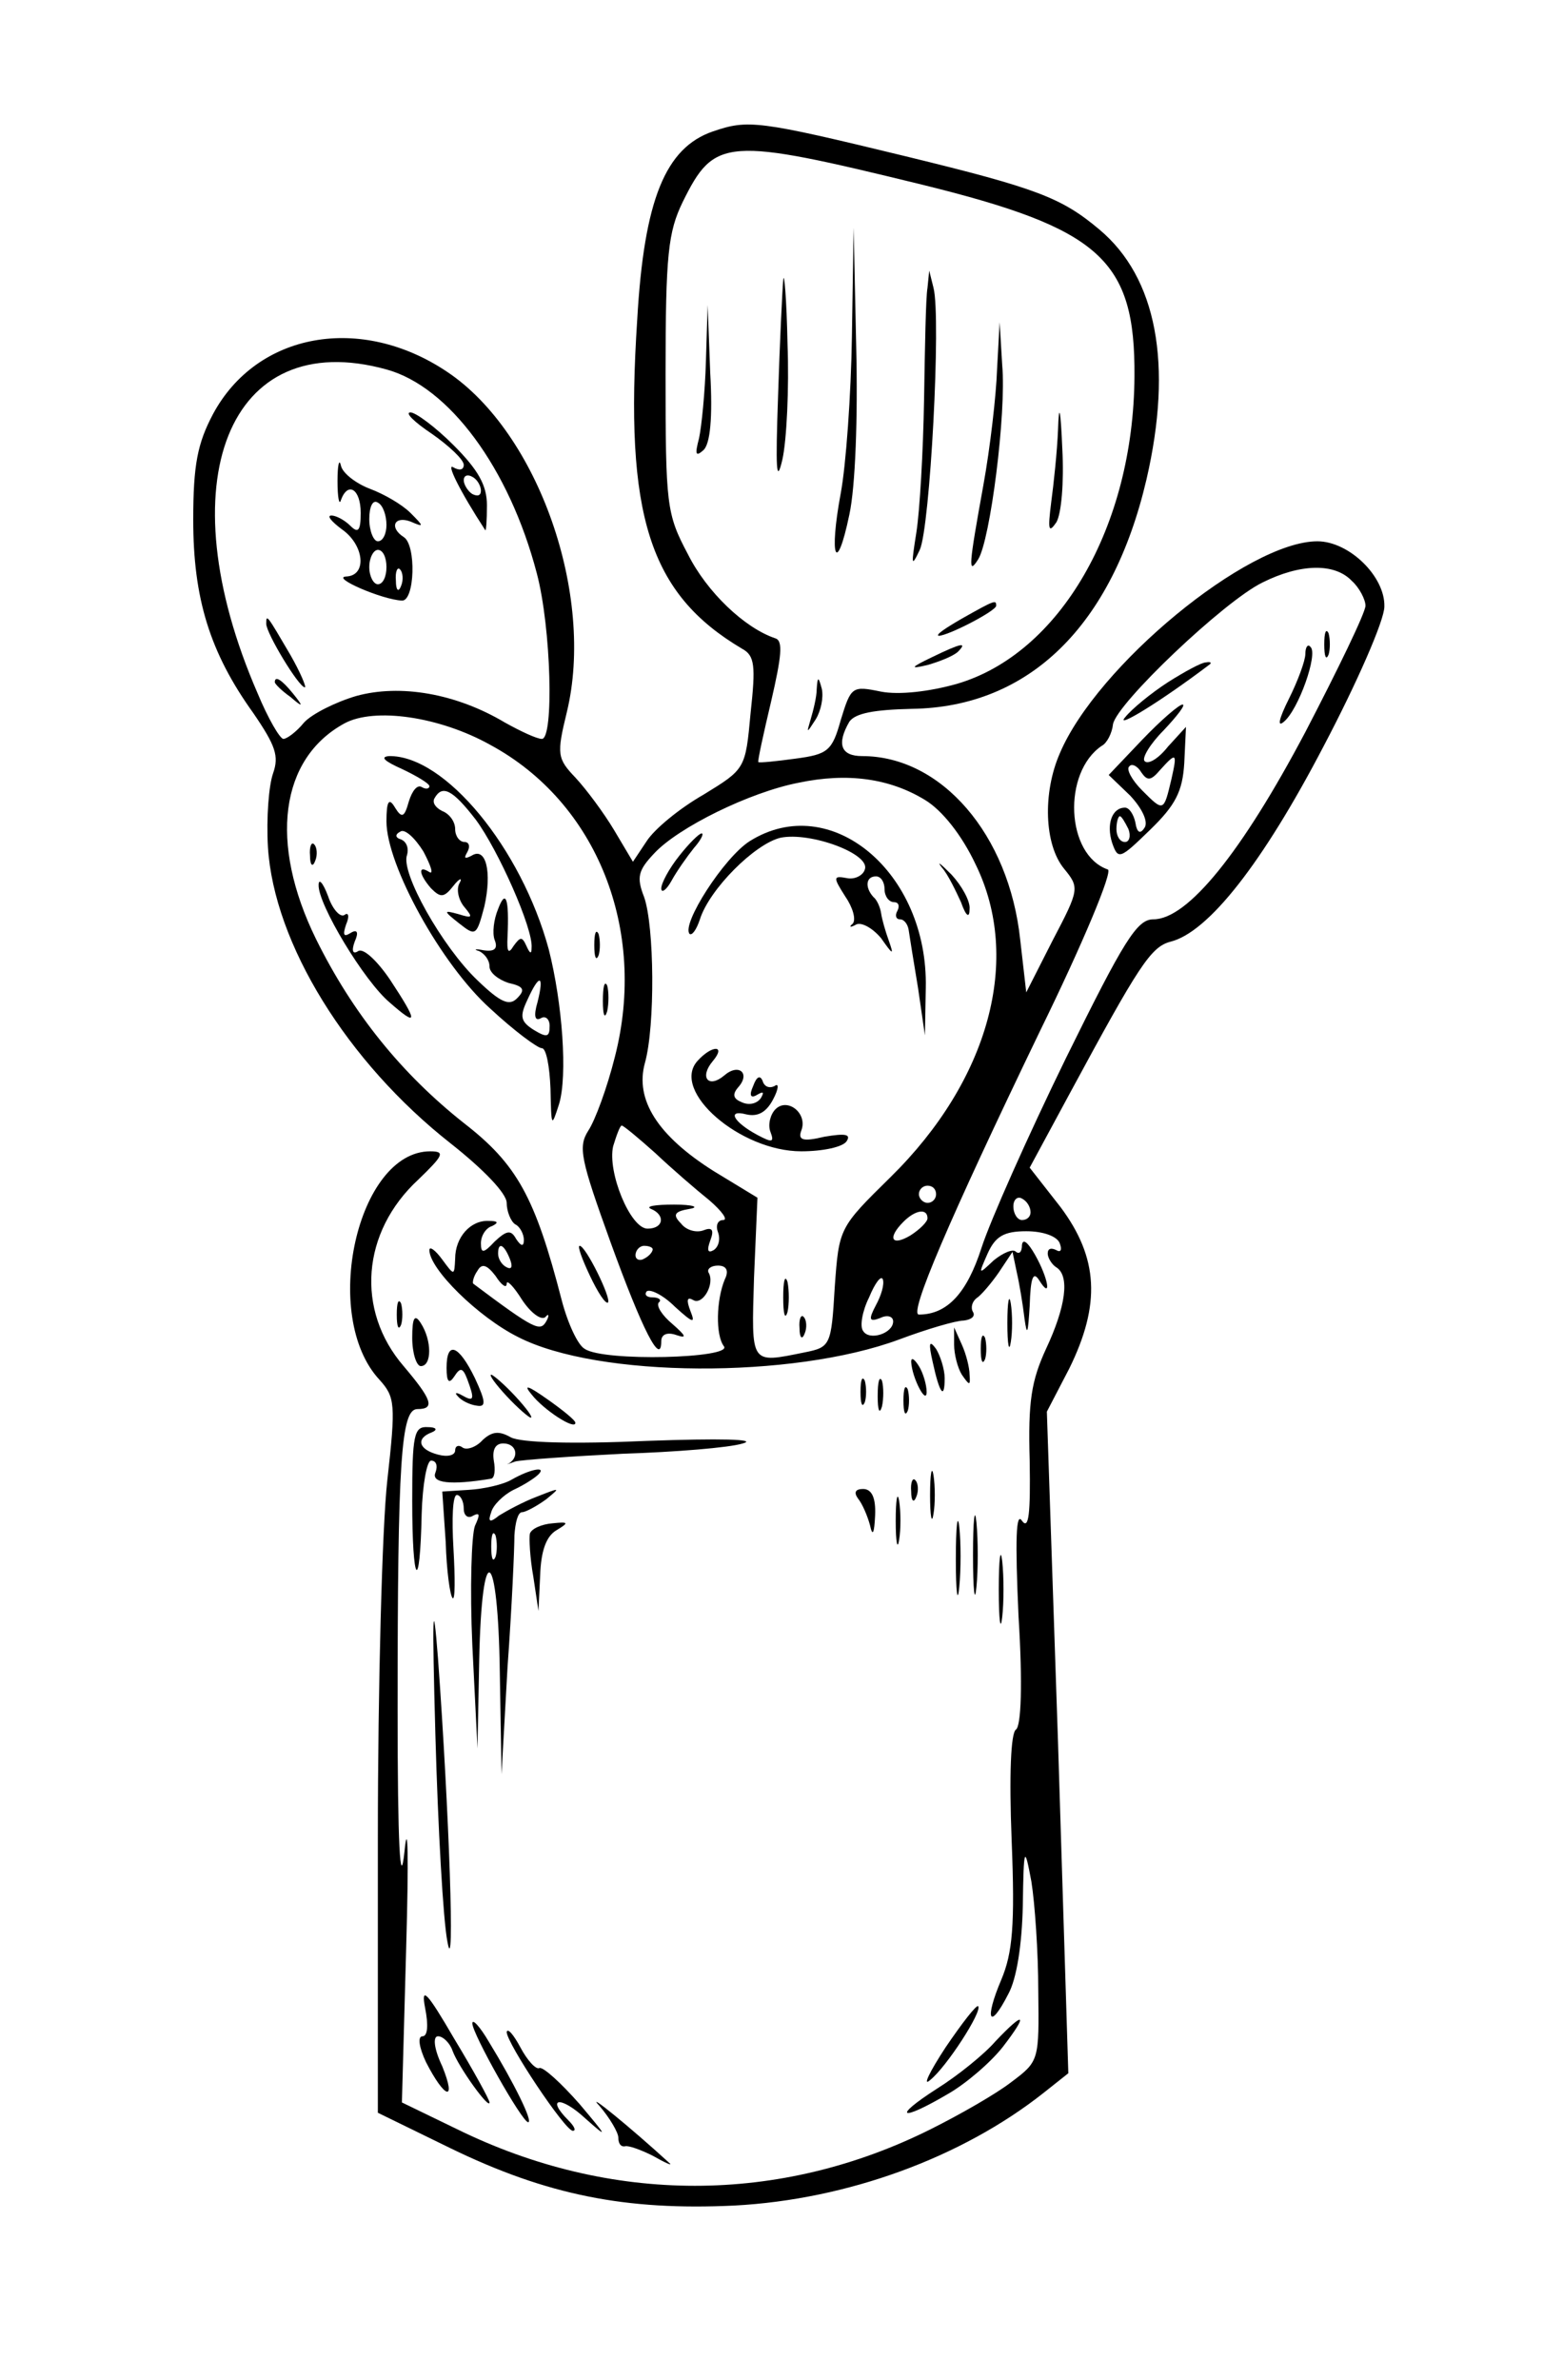 <?xml version="1.0" standalone="no"?>
<!DOCTYPE svg PUBLIC "-//W3C//DTD SVG 20010904//EN"
 "http://www.w3.org/TR/2001/REC-SVG-20010904/DTD/svg10.dtd">
<svg version="1.0" xmlns="http://www.w3.org/2000/svg"
 width="182pt" height="277pt" viewBox="0 0 182 277"
 preserveAspectRatio="xMidYMid meet">

<g transform="translate(0,277) scale(0.1,-0.1)"
fill="#000000" stroke="none">
<path d="M830 2617 c-55 -19 -80 -79 -88 -219 -15 -228 14 -319 122 -383 15
-8 16 -20 10 -75 -6 -65 -6 -65 -55 -95 -28 -16 -57 -40 -66 -54 l-16 -24 -22
37 c-12 20 -32 47 -45 61 -21 22 -22 27 -10 76 33 136 -33 325 -139 396 -101
68 -222 46 -273 -49 -18 -34 -23 -59 -23 -123 0 -91 19 -154 70 -225 26 -38
30 -50 23 -70 -5 -14 -8 -52 -6 -86 7 -112 92 -250 213 -345 38 -30 65 -58 65
-69 0 -10 5 -22 10 -25 6 -3 10 -12 10 -18 0 -8 -3 -8 -9 1 -6 11 -11 10 -25
-3 -13 -14 -16 -14 -16 -2 0 9 6 18 13 20 8 4 7 6 -4 6 -21 1 -39 -19 -39 -44
-1 -20 -1 -20 -15 -1 -8 11 -15 16 -15 11 0 -22 57 -78 103 -101 93 -48 320
-49 444 -3 32 12 66 22 75 22 9 1 14 5 11 10 -3 5 -1 12 4 16 5 3 17 17 26 30
l16 24 5 -24 c3 -13 7 -37 9 -54 3 -21 4 -17 6 15 1 33 4 41 11 30 15 -24 11
2 -5 30 -8 14 -14 19 -15 11 0 -8 -3 -11 -7 -8 -3 4 -15 -1 -26 -10 -18 -17
-18 -17 -7 8 9 20 19 26 45 26 20 0 36 -6 39 -14 3 -8 1 -11 -4 -8 -6 3 -10 2
-10 -4 0 -5 5 -13 10 -16 16 -10 11 -46 -12 -95 -17 -37 -21 -61 -19 -130 1
-62 -1 -81 -9 -70 -7 11 -8 -22 -4 -111 5 -80 3 -128 -3 -132 -6 -4 -8 -53 -5
-129 4 -99 1 -131 -12 -162 -20 -47 -14 -60 8 -17 10 18 16 58 17 103 1 69 2
71 10 28 4 -25 8 -82 8 -127 1 -81 1 -82 -31 -106 -18 -14 -60 -38 -94 -55
-176 -88 -373 -88 -552 0 l-64 31 5 181 c3 105 2 151 -2 111 -5 -47 -8 8 -8
165 0 291 4 350 23 350 21 0 17 11 -16 50 -56 65 -49 156 17 217 29 28 32 33
14 33 -85 0 -128 -192 -59 -266 18 -20 19 -28 9 -117 -6 -53 -11 -240 -11
-416 l0 -320 84 -41 c113 -55 205 -73 331 -67 132 7 265 56 360 131 l29 23
-12 385 -13 385 26 50 c37 75 34 129 -10 188 l-36 46 47 87 c80 148 94 170
117 176 44 11 107 91 178 227 39 74 71 147 71 163 1 35 -41 76 -78 76 -81 0
-257 -145 -300 -247 -20 -46 -18 -106 5 -134 18 -22 18 -24 -13 -83 l-31 -61
-7 61 c-13 123 -92 214 -184 214 -25 0 -30 14 -15 40 7 10 29 14 73 15 136 2
233 96 273 267 31 134 12 235 -55 291 -44 37 -73 48 -225 85 -173 42 -184 43
-225 29z m244 -62 c207 -51 248 -87 247 -223 -1 -175 -87 -323 -207 -358 -32
-9 -67 -13 -88 -9 -34 7 -35 6 -47 -33 -10 -36 -15 -40 -53 -45 -22 -3 -41 -5
-43 -4 -1 1 6 33 15 71 12 52 14 70 5 73 -36 12 -80 54 -102 98 -25 47 -26 57
-26 210 0 139 3 165 20 200 37 75 50 76 279 20z m-624 -215 c73 -20 143 -115
175 -237 17 -64 20 -193 6 -193 -6 0 -25 9 -43 19 -57 34 -122 45 -173 31 -24
-7 -52 -21 -61 -31 -9 -11 -20 -19 -24 -19 -4 0 -18 24 -30 53 -107 246 -34
428 150 377z m1124 -246 c9 -8 16 -22 16 -29 0 -8 -32 -74 -70 -147 -74 -140
-137 -218 -177 -218 -19 0 -34 -24 -102 -162 -44 -90 -88 -189 -98 -220 -17
-53 -40 -78 -73 -78 -12 0 34 108 141 330 50 102 85 186 79 188 -49 17 -53
113 -7 144 6 3 12 15 13 25 4 24 129 143 174 165 44 22 84 23 104 2z m-1003
-191 c124 -67 183 -215 145 -363 -9 -36 -23 -74 -31 -86 -12 -19 -9 -33 26
-130 37 -102 59 -145 59 -115 0 8 7 11 18 7 12 -4 11 -1 -5 13 -12 10 -19 21
-16 25 4 3 0 6 -7 6 -7 0 -10 3 -7 7 4 3 19 -4 33 -18 21 -19 24 -20 18 -5 -5
13 -4 17 3 13 11 -7 26 19 18 32 -2 4 3 8 11 8 10 0 13 -6 8 -16 -10 -24 -11
-65 -1 -78 10 -14 -140 -18 -162 -3 -8 4 -20 30 -27 57 -31 120 -52 158 -114
206 -72 57 -129 127 -172 214 -55 112 -42 210 33 251 35 19 111 8 170 -25z
m506 -64 c20 -12 43 -41 59 -75 54 -110 16 -251 -99 -364 -60 -59 -60 -59 -65
-128 -4 -68 -5 -70 -35 -76 -64 -13 -62 -15 -59 87 l4 93 -51 31 c-65 41 -92
83 -80 126 12 43 11 159 -1 193 -9 23 -7 31 12 51 28 30 111 71 168 82 57 12
106 5 147 -20z m-314 -411 c19 -18 48 -43 63 -55 15 -13 22 -23 16 -23 -6 0
-9 -6 -6 -14 3 -8 1 -17 -5 -21 -7 -4 -8 0 -4 11 5 13 2 16 -8 12 -8 -3 -20 0
-26 8 -10 10 -8 14 10 17 12 2 4 5 -18 5 -22 0 -34 -2 -27 -5 17 -7 15 -23 -4
-23 -20 0 -47 66 -40 96 4 13 8 24 10 24 2 0 20 -15 39 -32z m327 -48 c0 -5
-4 -10 -10 -10 -5 0 -10 5 -10 10 0 6 5 10 10 10 6 0 10 -4 10 -10z m110 -21
c0 -5 -4 -9 -10 -9 -5 0 -10 7 -10 16 0 8 5 12 10 9 6 -3 10 -10 10 -16z
m-120 -7 c0 -4 -9 -13 -20 -20 -22 -13 -27 -3 -8 16 14 14 28 16 28 4z m-486
-48 c3 -8 2 -12 -4 -9 -6 3 -10 10 -10 16 0 14 7 11 14 -7z m166 12 c0 -3 -4
-8 -10 -11 -5 -3 -10 -1 -10 4 0 6 5 11 10 11 6 0 10 -2 10 -4z m-170 -40 c0
5 8 -3 18 -19 10 -15 22 -24 27 -20 4 5 5 2 1 -5 -7 -12 -13 -10 -85 44 -1 1
0 8 5 15 5 9 11 7 21 -6 7 -11 13 -15 13 -9z m430 -25 c-9 -17 -8 -20 5 -15 8
4 15 2 15 -4 0 -14 -28 -23 -35 -11 -4 5 -1 23 7 39 7 17 14 26 16 21 2 -6 -2
-19 -8 -30z"/>
<path d="M992 2379 c-1 -69 -7 -151 -13 -183 -14 -75 -5 -97 10 -25 7 32 10
113 8 195 l-3 139 -2 -126z"/>
<path d="M912 2444 c-1 -11 -4 -72 -6 -135 -3 -85 -2 -104 5 -74 5 22 8 83 6
135 -1 52 -4 86 -5 74z"/>
<path d="M1080 2435 c-2 -11 -3 -69 -4 -130 -1 -60 -5 -130 -9 -155 -6 -38 -6
-41 4 -20 12 26 25 270 16 305 l-5 20 -2 -20z"/>
<path d="M822 2350 c-1 -36 -5 -76 -8 -90 -5 -19 -4 -22 5 -14 8 7 11 38 8 90
l-3 79 -2 -65z"/>
<path d="M1161 2340 c-1 -30 -8 -91 -16 -135 -17 -94 -18 -105 -6 -86 14 22
33 170 28 226 l-3 50 -3 -55z"/>
<path d="M1232 2270 c-1 -25 -5 -63 -8 -85 -4 -32 -3 -36 6 -23 6 10 9 47 7
85 -2 48 -4 55 -5 23z"/>
<path d="M1120 2050 c-19 -11 -31 -19 -27 -20 11 0 67 29 67 35 0 7 -1 7 -40
-15z"/>
<path d="M1085 2005 c-25 -12 -26 -14 -5 -9 14 4 29 10 35 15 12 12 5 11 -30
-6z"/>
<path d="M951 1968 c0 -9 -4 -25 -7 -35 -5 -17 -5 -17 6 0 6 10 9 25 7 35 -4
15 -5 15 -6 0z"/>
<path d="M503 2265 c20 -14 37 -30 37 -36 0 -6 -5 -7 -12 -3 -9 6 7 -27 37
-73 1 -2 2 11 2 29 0 23 -10 41 -39 70 -21 21 -44 38 -50 38 -7 0 4 -11 25
-25z m57 -66 c0 -6 -4 -7 -10 -4 -5 3 -10 11 -10 16 0 6 5 7 10 4 6 -3 10 -11
10 -16z"/>
<path d="M393 2210 c0 -19 2 -29 4 -22 8 22 23 13 23 -15 0 -21 -3 -24 -12
-15 -7 7 -17 12 -22 12 -6 0 0 -7 12 -16 26 -18 30 -54 5 -55 -18 -1 42 -27
65 -28 15 -1 17 65 2 74 -17 11 -11 25 8 18 16 -7 16 -6 0 10 -10 10 -31 22
-47 28 -16 6 -32 18 -34 27 -2 9 -4 1 -4 -18z m57 -51 c0 -10 -4 -19 -10 -19
-5 0 -10 12 -10 26 0 14 4 23 10 19 6 -3 10 -15 10 -26z m0 -49 c0 -11 -4 -20
-10 -20 -5 0 -10 9 -10 20 0 11 5 20 10 20 6 0 10 -9 10 -20z m17 -22 c-3 -8
-6 -5 -6 6 -1 11 2 17 5 13 3 -3 4 -12 1 -19z"/>
<path d="M310 2044 c0 -11 38 -74 45 -74 2 0 -5 17 -17 38 -27 46 -28 48 -28
36z"/>
<path d="M320 1976 c0 -2 8 -10 18 -17 15 -13 16 -12 3 4 -13 16 -21 21 -21
13z"/>
<path d="M1542 2020 c0 -14 2 -19 5 -12 2 6 2 18 0 25 -3 6 -5 1 -5 -13z"/>
<path d="M1520 2009 c0 -8 -9 -32 -19 -52 -12 -24 -14 -34 -6 -27 17 14 40 79
31 87 -3 4 -6 0 -6 -8z"/>
<path d="M1360 1976 c-20 -13 -42 -31 -50 -41 -12 -14 41 18 99 62 2 2 0 3 -5
2 -5 0 -25 -11 -44 -23z"/>
<path d="M1330 1909 l-39 -41 25 -24 c14 -15 21 -30 17 -37 -5 -8 -9 -7 -11 6
-2 9 -7 17 -12 17 -15 0 -22 -19 -15 -41 7 -20 9 -19 44 15 30 29 38 45 40 78
l2 42 -21 -23 c-11 -14 -23 -21 -27 -17 -4 3 6 20 22 36 16 17 26 30 22 30 -4
0 -25 -18 -47 -41z m34 -46 c-9 -38 -9 -38 -34 -13 -12 12 -19 25 -15 28 3 4
10 0 14 -7 7 -10 11 -10 22 3 19 21 20 20 13 -11z m-50 -58 c3 -8 1 -15 -4
-15 -6 0 -10 7 -10 15 0 8 2 15 4 15 2 0 6 -7 10 -15z"/>
<path d="M468 1875 c17 -8 32 -17 32 -20 0 -3 -4 -4 -9 -1 -5 3 -11 -4 -15
-17 -5 -18 -8 -20 -16 -7 -7 12 -10 8 -10 -16 0 -51 64 -167 121 -218 28 -26
55 -46 60 -46 5 0 9 -21 10 -47 1 -45 1 -46 10 -18 10 33 4 117 -12 180 -32
118 -121 226 -186 225 -11 -1 -5 -6 15 -15z m86 -59 c26 -35 67 -127 65 -149
0 -8 -2 -7 -6 2 -5 11 -7 11 -15 0 -6 -10 -8 -7 -7 11 2 44 -2 56 -11 32 -5
-12 -7 -28 -4 -36 4 -10 0 -14 -13 -12 -10 2 -12 1 -5 -1 6 -3 12 -10 12 -18
0 -7 10 -15 22 -19 18 -4 20 -8 10 -18 -9 -9 -19 -5 -46 21 -41 39 -90 126
-82 146 2 7 0 15 -7 18 -7 2 -7 6 -1 9 5 4 17 -7 27 -23 9 -17 12 -27 7 -24
-14 9 -12 -3 2 -19 11 -11 15 -11 26 3 7 9 11 10 7 3 -4 -7 -1 -20 6 -28 10
-12 9 -13 -7 -8 -18 5 -18 4 1 -11 19 -15 20 -14 29 20 9 40 2 70 -15 59 -8
-4 -9 -3 -5 4 4 7 2 12 -3 12 -6 0 -11 7 -11 15 0 9 -7 18 -15 21 -8 4 -12 10
-9 15 9 16 21 10 48 -25z m72 -212 c-5 -17 -3 -23 4 -19 5 3 10 -1 10 -9 0
-13 -3 -14 -18 -5 -16 10 -17 16 -8 35 14 31 20 30 12 -2z"/>
<path d="M361 1774 c0 -11 3 -14 6 -6 3 7 2 16 -1 19 -3 4 -6 -2 -5 -13z"/>
<path d="M371 1740 c-1 -22 53 -112 83 -137 33 -29 33 -23 0 27 -15 22 -31 37
-37 33 -6 -4 -8 0 -4 11 5 11 3 15 -5 10 -8 -5 -9 -2 -5 10 4 9 3 15 -2 11 -5
-3 -14 7 -19 22 -6 16 -11 21 -11 13z"/>
<path d="M692 1670 c0 -14 2 -19 5 -12 2 6 2 18 0 25 -3 6 -5 1 -5 -13z"/>
<path d="M702 1605 c0 -16 2 -22 5 -12 2 9 2 23 0 30 -3 6 -5 -1 -5 -18z"/>
<path d="M687 1285 c9 -19 18 -33 21 -31 4 5 -26 66 -33 66 -3 0 3 -16 12 -35z"/>
<path d="M873 1791 c-30 -19 -80 -97 -70 -108 3 -2 8 5 12 17 11 35 64 88 94
95 35 7 105 -19 98 -37 -2 -7 -12 -12 -21 -10 -16 3 -16 1 -2 -21 9 -13 13
-27 9 -32 -5 -4 -3 -5 4 -1 6 3 19 -4 29 -16 14 -20 15 -20 9 -3 -4 11 -8 25
-9 32 -1 7 -5 16 -9 19 -10 11 -9 24 3 24 6 0 10 -7 10 -15 0 -8 5 -15 11 -15
5 0 7 -4 4 -10 -3 -5 -2 -10 3 -10 5 0 9 -6 10 -12 1 -7 6 -38 11 -68 l8 -55
1 55 c3 135 -111 230 -205 171z"/>
<path d="M791 1774 c-12 -15 -21 -32 -21 -38 0 -6 6 -2 12 9 6 11 18 28 26 38
8 9 12 17 9 17 -3 0 -15 -12 -26 -26z"/>
<path d="M1097 1760 c7 -8 16 -27 22 -40 6 -17 10 -19 10 -8 1 9 -9 27 -21 40
-13 13 -18 17 -11 8z"/>
<path d="M812 1535 c-31 -35 50 -105 121 -105 25 0 49 5 53 12 5 8 -2 9 -26 5
-25 -6 -31 -4 -27 7 8 20 -16 39 -30 25 -6 -6 -9 -18 -6 -26 5 -13 2 -13 -15
-4 -28 15 -36 30 -13 24 13 -3 23 2 31 17 7 13 7 20 2 16 -6 -3 -12 -1 -14 6
-3 7 -7 5 -11 -6 -5 -11 -3 -15 5 -10 7 4 8 3 4 -4 -4 -6 -13 -9 -22 -5 -10 4
-12 9 -4 18 14 16 0 28 -17 13 -18 -15 -29 -2 -13 17 16 19 -1 19 -18 0z"/>
<path d="M912 1260 c0 -19 2 -27 5 -17 2 9 2 25 0 35 -3 9 -5 1 -5 -18z"/>
<path d="M931 1224 c0 -11 3 -14 6 -6 3 7 2 16 -1 19 -3 4 -6 -2 -5 -13z"/>
<path d="M1173 1230 c0 -25 2 -35 4 -22 2 12 2 32 0 45 -2 12 -4 2 -4 -23z"/>
<path d="M462 1240 c0 -14 2 -19 5 -12 2 6 2 18 0 25 -3 6 -5 1 -5 -13z"/>
<path d="M480 1213 c0 -18 5 -33 10 -33 13 0 13 30 0 50 -7 11 -10 7 -10 -17z"/>
<path d="M1111 1205 c0 -11 4 -27 9 -35 9 -13 10 -13 9 0 0 8 -4 24 -9 35 l-9
20 0 -20z"/>
<path d="M1142 1200 c0 -14 2 -19 5 -12 2 6 2 18 0 25 -3 6 -5 1 -5 -13z"/>
<path d="M1086 1185 c8 -37 14 -45 14 -19 0 10 -5 26 -10 34 -8 11 -9 7 -4
-15z"/>
<path d="M520 1178 c0 -17 3 -19 9 -10 7 11 10 10 15 -3 9 -24 8 -27 -6 -19
-7 4 -9 3 -5 -1 4 -5 14 -10 22 -11 11 -2 11 4 -2 32 -19 39 -33 44 -33 12z"/>
<path d="M1061 1185 c1 -19 18 -51 18 -35 0 8 -4 22 -9 30 -5 8 -9 11 -9 5z"/>
<path d="M590 1145 c13 -14 26 -25 28 -25 3 0 -5 11 -18 25 -13 14 -26 25 -28
25 -3 0 5 -11 18 -25z"/>
<path d="M1002 1150 c0 -14 2 -19 5 -12 2 6 2 18 0 25 -3 6 -5 1 -5 -13z"/>
<path d="M1022 1145 c0 -16 2 -22 5 -12 2 9 2 23 0 30 -3 6 -5 -1 -5 -18z"/>
<path d="M619 1147 c14 -18 51 -42 51 -33 0 3 -15 15 -32 27 -24 17 -29 18
-19 6z"/>
<path d="M1052 1140 c0 -14 2 -19 5 -12 2 6 2 18 0 25 -3 6 -5 1 -5 -13z"/>
<path d="M480 1023 c0 -98 9 -110 11 -15 1 34 6 62 11 62 6 0 8 -6 5 -14 -5
-12 17 -15 65 -7 4 1 5 10 3 21 -2 13 2 20 11 20 15 0 19 -15 7 -23 -5 -2 -1
-1 7 2 8 2 65 6 125 9 61 2 124 7 140 12 18 5 -27 6 -111 3 -89 -4 -147 -2
-159 4 -14 8 -22 7 -33 -3 -7 -8 -18 -12 -23 -9 -5 4 -9 2 -9 -3 0 -6 -9 -8
-20 -5 -23 6 -26 19 -7 26 7 3 5 6 -5 6 -16 1 -18 -9 -18 -86z"/>
<path d="M1083 1030 c0 -25 2 -35 4 -22 2 12 2 32 0 45 -2 12 -4 2 -4 -23z"/>
<path d="M596 1048 c-10 -6 -33 -11 -50 -12 l-31 -2 4 -59 c1 -33 5 -62 8 -65
3 -3 3 23 1 58 -2 34 -1 62 4 62 4 0 8 -7 8 -16 0 -8 5 -12 11 -8 8 4 8 1 2
-12 -4 -11 -6 -73 -3 -139 l6 -120 2 103 c3 144 22 132 24 -15 l2 -118 7 125
c5 69 8 137 8 153 1 15 4 27 9 27 4 0 17 7 28 15 17 14 17 14 -11 3 -16 -6
-36 -17 -44 -22 -11 -9 -13 -7 -9 4 2 8 14 20 26 26 13 6 25 14 29 18 10 10
-10 6 -31 -6z m-19 -90 c-3 -7 -5 -2 -5 12 0 14 2 19 5 13 2 -7 2 -19 0 -25z"/>
<path d="M1061 1034 c0 -11 3 -14 6 -6 3 7 2 16 -1 19 -3 4 -6 -2 -5 -13z"/>
<path d="M999 1026 c5 -6 11 -20 14 -31 3 -14 5 -10 6 11 1 21 -4 31 -14 31
-9 0 -11 -4 -6 -11z"/>
<path d="M1043 1000 c0 -25 2 -35 4 -22 2 12 2 32 0 45 -2 12 -4 2 -4 -23z"/>
<path d="M1133 960 c0 -41 2 -58 4 -37 2 20 2 54 0 75 -2 20 -4 3 -4 -38z"/>
<path d="M1113 955 c0 -38 2 -53 4 -32 2 20 2 52 0 70 -2 17 -4 1 -4 -38z"/>
<path d="M617 985 c-1 -5 0 -28 4 -50 l6 -40 2 42 c1 28 7 45 19 52 15 9 14
10 -5 8 -12 -1 -24 -6 -26 -12z"/>
<path d="M1163 920 c0 -36 2 -50 4 -32 2 17 2 47 0 65 -2 17 -4 3 -4 -33z"/>
<path d="M507 750 c3 -107 9 -215 14 -240 9 -50 2 152 -11 330 -6 77 -7 53 -3
-90z"/>
<path d="M495 433 c4 -20 3 -33 -3 -33 -6 0 -4 -13 4 -30 22 -43 36 -47 19 -5
-10 21 -11 35 -5 35 6 0 14 -8 17 -17 7 -19 43 -69 43 -60 0 3 -18 36 -41 74
-32 55 -39 62 -34 36z"/>
<path d="M1101 387 c-19 -29 -27 -46 -18 -38 19 15 61 80 56 86 -2 2 -19 -20
-38 -48z"/>
<path d="M550 415 c0 -12 58 -115 65 -115 6 0 -16 45 -46 94 -10 17 -19 27
-19 21z"/>
<path d="M1159 394 c-13 -15 -44 -40 -68 -55 -53 -34 -43 -39 13 -6 21 12 50
37 64 55 30 39 25 42 -9 6z"/>
<path d="M590 405 c0 -13 68 -115 77 -115 4 0 2 5 -5 12 -27 27 -9 29 20 2 27
-24 25 -21 -7 17 -22 25 -43 44 -47 42 -4 -2 -14 9 -22 24 -8 15 -15 23 -16
18z"/>
<path d="M698 319 c12 -14 22 -31 22 -37 0 -7 3 -11 8 -10 4 1 18 -4 32 -11
14 -8 23 -12 20 -9 -47 43 -100 86 -82 67z"/>
</g>
</svg>
